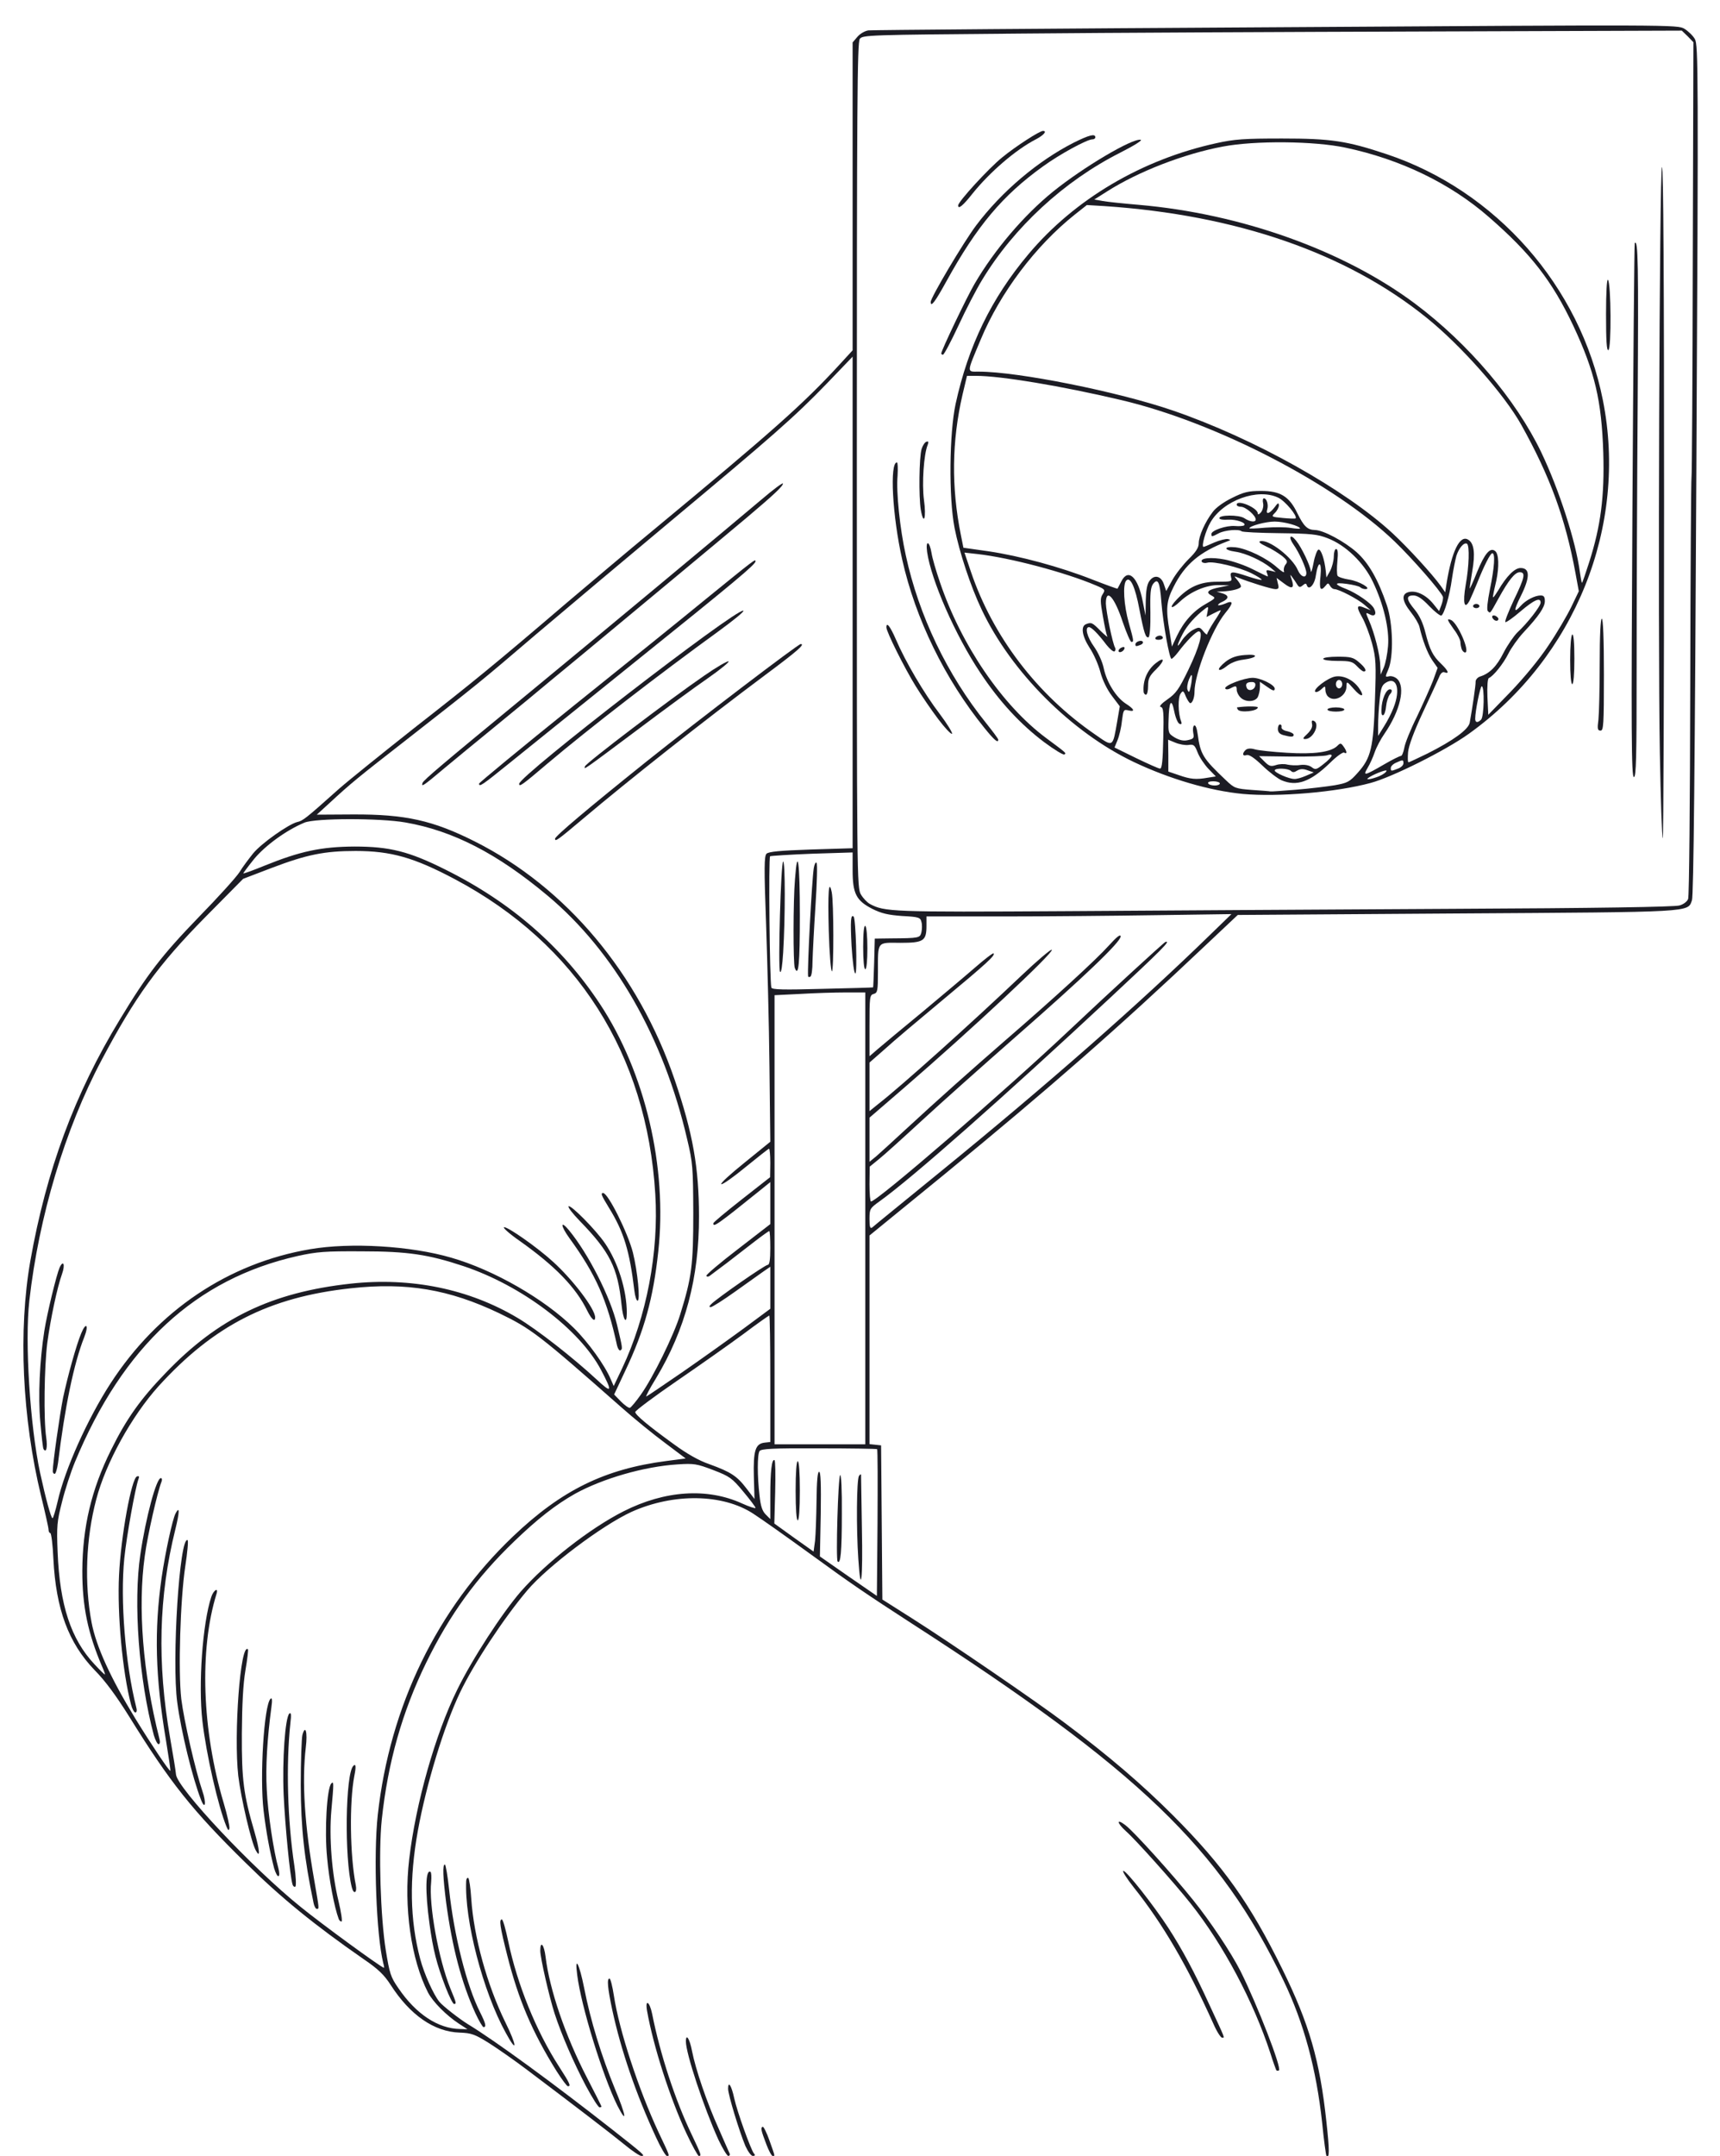 <?xml version="1.0" encoding="utf-8"?>
<!DOCTYPE svg PUBLIC "-//W3C//DTD SVG 1.0//EN" "http://www.w3.org/TR/2001/REC-SVG-20010904/DTD/svg10.dtd">
<svg version="1.0" xmlns="http://www.w3.org/2000/svg" width="815px" height="1021px" fill="none" stroke="#1c1c24" stroke-width="1,9" viewBox="0 0 815 1021" preserveAspectRatio="xMidYMid meet">
 <g fill="#1c1c24">
  <path d="M296 1015.7 c-6.1 -5 -23.2 -18.1 -46.7 -35.8 -5.7 -4.3 -13.6 -9.8 -17.7 -12.4 -6.6 -4.1 -8.2 -4.7 -13.8 -4.9 -12.1 -0.4 -23.5 -8.3 -32.7 -22.6 -3.1 -4.8 -5.9 -7.5 -12.8 -12.2 -23.2 -16.1 -39.1 -29 -55.8 -45.5 -25.3 -24.8 -35.9 -38.1 -55.3 -69.4 -6 -9.6 -11.4 -17 -16.4 -22 -12.3 -12.8 -18.3 -28.8 -19.5 -52.6 -0.3 -6.8 -1 -12.3 -1.5 -12.3 -0.4 0 -0.8 -0.7 -0.8 -1.6 0 -0.9 -1.6 -8 -3.5 -15.8 -9 -37 -10.9 -78.7 -5.1 -111.6 7.6 -42.8 20.9 -78.9 42.4 -114.2 13 -21.5 20 -30.5 37.2 -48.3 9.1 -9.3 17.9 -19 19.5 -21.5 1.5 -2.5 4.5 -6.4 6.4 -8.8 3.9 -4.8 16.7 -13.8 20.9 -14.9 2.7 -0.6 3.8 -1.4 19.8 -15.7 4.9 -4.3 21.1 -17.3 35.9 -29 27.9 -21.8 38.1 -30.1 72 -59.1 11 -9.3 29.2 -24.7 40.5 -34 56.9 -47.1 71.4 -60 88.3 -78.3 l6.7 -7.3 0 -72.9 0 -72.9 2.3 -2.7 c1.3 -1.5 3.6 -2.8 5.2 -3 1.7 -0.2 88.6 -0.9 193.1 -1.5 187.9 -1.2 190.2 -1.2 193.5 0.7 1.8 1.1 4.1 3.3 5 4.9 1.6 2.8 1.7 15.2 0.7 204 -0.7 139.3 -1.3 201.9 -2.1 203.9 -2.1 5.7 1.5 5.5 -111.4 6.2 l-103.8 0.7 -15.5 14.6 c-41.1 38.9 -73.7 67.4 -123.2 108 l-35.8 29.2 0 49.4 0 49.4 2.8 0.3 2.7 0.3 0.3 36.5 0.3 36.5 14.2 9 c18 11.4 59.1 39.5 72.2 49.4 21.1 15.8 36.6 29.1 51.5 44 23.7 23.8 36.3 41.5 51.6 72.6 12.8 26 17.8 43.4 20.9 72.3 1.5 13.7 1.5 17.6 0 16.1 -0.2 -0.3 -1.2 -7.2 -2 -15.5 -2.8 -25.7 -8.6 -47.2 -18.3 -67.4 -30.1 -62.9 -68.7 -99.9 -176.7 -169.5 -20.7 -13.4 -28.8 -18.9 -46.2 -31.6 -15.2 -11 -23.3 -16.7 -28.3 -20 -14.4 -9.5 -37.8 -9.9 -57.8 -0.9 -13.9 6.4 -39.6 25.7 -49.3 37.1 -11.1 13.1 -25.3 34.6 -31.9 48.4 -7.6 15.9 -16 43.4 -20 65.5 -4.1 22.7 -3.8 42.1 1.1 60.7 1.9 7.1 6.3 16.9 9.1 20.3 1.7 2.1 9.6 8.2 13.5 10.6 12.7 7.7 40.4 27.9 68.8 50.2 15 11.8 15.4 12.2 13.4 12.2 -0.8 0 -4.4 -2.4 -7.9 -5.3z m-78.5 -57.3 c-6.1 -4 -12.4 -10.4 -14.7 -14.8 -8 -15.6 -11.6 -40.5 -8.9 -63.2 3.1 -26.5 12.4 -59.2 22.7 -80.1 7.2 -14.7 21.2 -36.2 30.1 -46.5 12.2 -13.9 32.8 -30 48.8 -38.1 19.6 -9.9 39.6 -11.2 56.1 -3.7 3.5 1.6 6.4 2.5 6.4 2.1 0 -0.4 -2.6 -3.9 -5.8 -7.7 -5.3 -6.4 -6.4 -7.2 -14.2 -10.2 -7.9 -3 -9.1 -3.2 -16.9 -2.7 -15.9 1 -35.5 6.7 -48.6 13.9 -9.2 5.2 -17.8 11.9 -28.9 22.6 -17.8 17.1 -30.5 34.6 -41.7 57.5 -11.3 23.2 -18.1 47 -21 74.2 -1.6 15.2 -0.6 46.2 1.9 61.9 1.8 11 2.3 12.7 6 18 8.3 12.2 18.7 19.1 29.2 19.3 l3.5 0.1 -4 -2.6z m-35.9 -28.7 c-3.3 -13.3 -4.7 -50.8 -2.6 -70.2 5.7 -51.5 28.1 -97.6 64.1 -131.9 23 -21.9 43.4 -31.9 72.6 -35.7 l9.2 -1.2 -9.7 -7.3 c-5.3 -3.9 -14.9 -11.7 -21.2 -17.3 -38.9 -34.3 -42.4 -36.9 -57.5 -44.2 -23.7 -11.3 -43.8 -14.7 -70.3 -11.8 -38.7 4.2 -64.9 17.6 -91.1 46.4 -12.7 14.1 -25 36.3 -29.5 53.6 -4.9 18.4 -5.7 39.9 -2.2 58.3 2.2 11.4 8.9 26.1 20.8 45.6 7.7 12.5 16.1 25 16.5 24.6 0.2 -0.1 -0.8 -6.8 -2.1 -14.7 -5 -29.7 -5.6 -51.8 -2 -76.9 1.7 -11.6 5.1 -27.5 6.6 -30.3 2 -3.8 1.9 -0.6 -0.1 7.5 -7.9 31.8 -8.7 63.2 -2.5 98.8 1.4 8 2.7 15.8 2.8 17.4 0.7 6.5 36.2 44.3 59.1 62.7 9.7 7.9 37.9 28.5 39.4 28.8 0.2 0.1 0.1 -0.9 -0.3 -2.2z m-133.2 -140.4 c-6.8 -15.9 -9.4 -28.5 -9.4 -45.3 0.1 -20.8 4.3 -38.6 13.6 -57.3 7.3 -14.8 14 -24.2 25.9 -36.5 24.9 -26 50.3 -38.2 87.7 -42.3 28.6 -3.1 56 2.5 79 16.2 9.3 5.5 26.5 19 37.4 29.1 7.4 6.9 7.8 6.2 2.2 -4.4 -10.1 -19.2 -37.6 -40 -65.2 -49.2 -16.6 -5.5 -26.4 -7 -48.1 -7 -17.5 -0.1 -21.3 0.2 -30.4 2.2 -48.3 10.8 -82.9 42.8 -105.6 97.6 -1.9 4.6 -4.7 13.1 -6.1 18.8 -2.4 9.4 -2.6 11.5 -2.1 23.8 1 25.1 6.3 41.3 17.5 53.2 2.5 2.7 4.6 4.8 4.9 4.8 0.2 0 -0.4 -1.7 -1.3 -3.7z m367.2 -103 c-0.2 -0.2 -12.6 -0.4 -27.6 -0.4 -21.7 -0.1 -27.4 0.2 -28.1 1.3 -1.1 1.6 -1.1 11.9 0 21.1 0.5 4.9 1.3 7.3 2.9 8.9 l2.2 2.2 0 -11.1 c0 -11.5 0.7 -17.6 2 -16.8 0.4 0.2 0.5 7.1 0.3 15.2 l-0.4 14.8 9.3 6.7 9.3 6.6 0.7 -5.1 c0.3 -2.9 0.6 -11.4 0.7 -18.9 0.1 -9.4 0.5 -13.8 1.2 -13.8 0.8 0 1 5.7 0.8 20 l-0.4 20.1 13.5 9.4 13.5 9.3 0.3 -34.5 c0.1 -19 0.1 -34.8 -0.2 -35z m-388.3 24.8 c3.4 -15.2 14.2 -39.2 25.1 -56 22.4 -34.5 55.8 -56.9 94.5 -63.5 19.2 -3.3 47.7 -1.6 66.9 4 20.2 5.8 44.2 19.6 58.1 33.3 6.8 6.7 14.8 17.8 17.5 24.3 l1.4 3.2 4 -8.4 c11.6 -24.6 17.4 -55 15.7 -82.5 -4 -66.3 -37.1 -118.4 -94.9 -149.1 -19.4 -10.3 -30.3 -13.4 -47.1 -13.4 -14.7 0 -23.1 1.7 -39.7 8 l-13.6 5.2 -17.9 18.1 c-22.4 22.7 -33.3 37.8 -49.2 67.8 -17.3 32.6 -29.7 74.1 -34.2 113.9 -2.2 19.3 0.3 59 5.1 81.5 2.7 12.4 5.2 21.5 5.9 21.5 0.3 0 1.4 -3.6 2.4 -7.9z m329.9 -11.8 c-0.3 -12.3 0.7 -15.6 5.1 -16.1 l2.7 -0.3 0 -30 c0 -16.4 -0.2 -29.9 -0.5 -29.9 -0.2 0 -5.8 3.9 -12.3 8.8 -6.5 4.8 -20.7 14.8 -31.5 22.2 -10.8 7.4 -19.6 14 -19.7 14.7 0 1.3 5.9 6.3 18.5 15.4 5.9 4.3 11.6 7.6 16.6 9.3 10.2 3.7 13.1 5.6 17.6 11.5 2.1 2.7 3.8 5 3.8 5 0 0.1 -0.1 -4.7 -0.3 -10.6z m52.8 -122.3 l0 -107 -9.3 0 c-5.2 0 -14.9 0.3 -21.5 0.7 l-12.2 0.6 0 106.4 0 106.3 21.5 0 21.5 0 0 -107z m-106.3 83.4 c5.7 -8 15.6 -28.1 18.6 -37.9 5.5 -17.7 6.2 -23.4 6.2 -48 -0.1 -21.6 -0.2 -23.7 -2.9 -35 -11.2 -48.3 -34.6 -89 -66.2 -115.4 -23.8 -19.9 -44.8 -30.7 -67.3 -34.6 -11.9 -2.1 -42.8 -2.1 -47.9 0.1 -8.4 3.5 -18.4 10.7 -23.8 17.2 -2.9 3.6 -5.2 6.7 -5.1 6.8 0.2 0.2 4.8 -1.5 10.2 -3.7 16.8 -6.8 26.8 -8.9 42.4 -9 16.8 0 25.9 2.3 43.1 10.9 31.2 15.5 55.4 36.6 73.3 63.7 21.4 32.4 32 77.3 27.6 117.3 -2.4 22.2 -6.6 37.3 -15.5 56.1 l-5.4 11.5 3.2 3.3 c1.8 1.8 3.7 3.2 4.3 3 0.5 -0.2 2.9 -3 5.2 -6.3z m19.8 -10.7 c8.8 -6.1 21.7 -15.3 28.8 -20.5 l12.7 -9.4 0 -10 0 -9.9 -3.2 2.2 c-1.8 1.3 -7.9 5.6 -13.5 9.6 -5.6 4 -10.8 7.3 -11.5 7.3 -0.9 0 -0.8 -0.4 0.2 -1.4 2.9 -2.9 25.5 -18.6 26.8 -18.6 0.8 0 1.2 -2.3 1.2 -8 0 -4.4 -0.2 -8 -0.5 -8 -0.3 0 -3.5 2.3 -7 5 -3.6 2.8 -9.5 7.3 -13.2 10.2 -3.8 2.8 -7.3 5.5 -8 6 -0.6 0.5 -1.4 0.5 -1.6 0 -0.3 -0.4 6.4 -6.1 14.9 -12.6 l15.4 -11.9 0 -10 0 -9.9 -4.2 3.4 c-21.1 17 -22.9 18.2 -22.8 16.1 0.1 -0.5 6.1 -5.5 13.5 -11.3 l13.4 -10.5 0.1 -6.7 c0 -3.8 -0.3 -6.8 -0.6 -6.8 -0.3 0 -5.2 3.9 -11 8.6 -5.7 4.7 -10.9 8.4 -11.6 8.2 -0.7 -0.3 4.3 -4.8 11 -10.2 l12.2 -9.9 -0.4 -35.6 c-0.2 -19.6 -1 -50 -1.6 -67.5 -1 -26.9 -0.9 -32.1 0.2 -33.3 1.1 -1 6.4 -1.5 21.1 -2 l19.7 -0.6 0 -116.4 0 -116.4 -12.2 12.7 c-15.3 15.8 -25.3 24.6 -74.7 65.8 -21.7 18.1 -50.1 42 -63.1 53 -26.2 22.4 -27.6 23.5 -61 49.6 -23.5 18.3 -26.5 20.7 -37.2 30.6 l-5.7 5.2 17.2 -0.1 c24.8 -0.1 37.8 2.8 57.7 12.8 43.3 21.8 77.5 62.5 94.7 112.9 8.6 25.2 11.5 41.6 11.5 64.6 0.1 29.1 -6.5 53.7 -20.4 76.8 -3.1 5 -5.1 8.9 -4.5 8.5 0.7 -0.3 8.4 -5.6 17.2 -11.6z m121.5 -94.3 c51.6 -42 94.9 -80.1 128.4 -112.7 l10.1 -9.8 -35.5 0.5 c-19.5 0.3 -52 0.6 -72.2 0.6 l-36.8 0 0 4.3 c0 7.3 -1.3 8.2 -12.4 8.2 -11.2 -0.1 -10.6 -0.9 -10.6 13.8 0 9 -0.2 9.9 -2 10.4 -1.9 0.5 -2 1.4 -2 15 l0 14.5 4.3 -3.7 c2.3 -2 11.6 -9.7 20.7 -17.2 9.1 -7.6 20.3 -17 24.9 -21 4.6 -4 8.6 -7.1 8.9 -6.8 0.9 0.9 -3.1 4.6 -23.8 21.8 -11.3 9.4 -23.8 19.9 -27.7 23.5 l-7.3 6.4 0 11.5 0 11.5 4.2 -3.4 c10.7 -8.3 44.7 -38.8 67.6 -60.6 7.7 -7.3 14.3 -12.9 14.6 -12.4 0.9 1.4 -38.4 38.1 -69.7 65.1 l-16.7 14.4 0 10.4 0 10.5 3.3 -2.7 c1.7 -1.5 7.9 -7.1 13.7 -12.5 15.7 -14.5 30.9 -28 47 -42 23.4 -20.2 43.5 -38.6 49.4 -45.2 3.8 -4.2 5.6 -5.6 5.6 -4.3 0 2.6 -17.5 19.3 -49.5 47.3 -15.4 13.5 -35.4 31.3 -44.4 39.6 -9 8.3 -18.3 16.7 -20.7 18.6 l-4.3 3.5 -0.1 8.3 c0 4.5 0.3 8.2 0.7 8.2 2.9 0 63.5 -52.3 94.3 -81.4 17.7 -16.7 44.3 -41.1 45.2 -41.5 3 -1 -2 3.9 -25.8 26.1 -51.2 47.7 -94.1 85.6 -109.6 96.7 -4.6 3.3 -4.8 3.6 -4.8 8.4 0 3.8 0.3 4.7 1.3 4 0.6 -0.6 14.9 -12.2 31.7 -25.9z m-31.3 -87.8 c0.1 0 0.3 -5.3 0.5 -11.6 l0.3 -11.5 7.5 -0.1 c13.7 -0.1 13.9 -0.2 14.6 -2.9 0.3 -1.4 0.4 -3.6 0 -4.9 -0.5 -2.1 -1.2 -2.4 -9.1 -2.8 -6.7 -0.5 -9.8 -1.2 -14.2 -3.4 -7.6 -3.9 -9.3 -7.2 -9.3 -18.3 l0 -8.4 -19.1 0.6 c-10.5 0.4 -19.5 1 -20 1.2 -0.8 0.5 -0.2 59.5 0.6 62.2 0.3 1 5.8 1.1 24.2 0.6 13.1 -0.3 23.9 -0.6 24 -0.7z m275.3 -37.2 c66.7 -0.3 104.7 -0.9 106.8 -1.6 1.9 -0.5 3.7 -1.9 4.1 -3.1 0.5 -1.2 0.9 -46.5 1 -100.6 0.1 -54.2 0.4 -98.7 0.6 -99 0.2 -0.3 0.5 -46.8 0.6 -103.4 l0.3 -102.7 -2.7 -2.8 -2.8 -2.7 -119.7 0.4 c-65.8 0.2 -153.1 0.6 -194 1 -72.1 0.6 -74.4 0.7 -75.8 2.5 -1.2 1.7 -1.4 30.9 -1.4 202 0 196.4 0 200.2 2 203.3 1 1.7 2.9 3.7 4.2 4.4 6.9 3.7 10 3.9 92.8 3.4 44.3 -0.3 127.1 -0.8 184 -1.1z"/>
  <path d="M160.5 908.8 c-2.1 -5.6 -4.6 -18.8 -5.5 -29 -1.3 -12.9 -0.1 -33.1 2 -35.2 1.2 -1.2 1.2 -0.3 0 12.9 -1.1 12.5 0.2 29.8 3.4 42.8 1.3 5.4 1.9 9.7 1.4 9.7 -0.5 0 -1.1 -0.6 -1.3 -1.2z"/>
  <path d="M148.6 901.3 c-4.5 -21.4 -6 -35.7 -6.1 -55.8 0 -11.5 0.4 -22.3 0.8 -23.9 1.4 -5.1 2.5 -1.3 1.6 5.9 -1.9 16.3 -0.6 36.9 4.1 63.5 2.3 13.3 2.3 13 1.1 13 -0.5 0 -1.2 -1.2 -1.5 -2.7z"/>
  <path d="M166.7 893.8 c-3.6 -14.1 -3 -53.8 0.7 -57.5 1.2 -1.3 1.4 0.3 0.5 4.7 -2.4 12.4 -2.1 37.9 0.7 51.8 0.7 3.6 -1 4.6 -1.9 1z"/>
  <path d="M138.6 892.4 c-1.2 -3.9 -3.5 -27.6 -4.2 -42.5 -0.7 -16.3 0.7 -36.5 2.7 -38.4 0.8 -0.7 1 0.5 0.5 4.5 -2.1 19.7 -1.4 46.1 1.9 67.7 0.7 4.8 0.9 9.2 0.5 9.7 -0.4 0.4 -1.1 0 -1.4 -1z"/>
  <path d="M129.9 884.8 c-2.1 -8.1 -3.8 -17.3 -5 -27.3 -1.9 -16 0.2 -50.2 3.3 -53 0.7 -0.7 0.9 0.5 0.4 4 -2 15 -2.8 28.3 -2.2 39 0.5 11.1 3.3 29.5 5.5 37.2 0.5 1.9 0.6 3.5 0.1 3.8 -0.5 0.3 -1.4 -1.4 -2.1 -3.7z"/>
  <path d="M121.2 876.3 c-2.2 -4 -7 -24.7 -8.3 -35.3 -2.2 -19.6 1 -63.4 4.6 -59.9 0.2 0.3 -0.3 4.7 -1.2 9.9 -1.1 6.5 -1.6 16.1 -1.7 30 -0.1 21.9 0.8 28.9 6 46.6 2.5 8.7 2.8 12.8 0.6 8.7z"/>
  <path d="M107.3 865 c-3.9 -9.4 -9.6 -34.3 -11.4 -50 -2 -17.4 0.1 -46.3 4.2 -58.7 1.1 -3.3 3.5 -4.8 2.5 -1.5 -8.2 26.4 -6.9 64.6 3.4 99.1 1.7 5.7 2.9 11.1 2.7 12 -0.3 1.2 -0.6 1 -1.4 -0.9z"/>
  <path d="M95.2 852.2 c-4 -10.2 -9.4 -32.3 -11.2 -45.9 -2.7 -19.7 1.1 -79.2 4.9 -76.9 0.4 0.3 -0.1 5.8 -1.1 12.3 -2.4 15.9 -3.4 50 -1.9 62.9 1.3 10.4 6.7 33.9 10 43.6 2 5.7 1.3 9.3 -0.7 4z"/>
  <path d="M72.9 821.8 c-7.1 -26.5 -9.8 -62.9 -6.4 -85.6 2.6 -17.7 7.6 -36.2 9.7 -36.2 0.6 0 0.7 0.8 0.3 1.8 -1.9 4.8 -6.6 25.3 -7.9 35.1 -3.4 24.3 -0.9 55.5 6.9 86.4 0.5 1.7 0.3 2.7 -0.4 2.7 -0.5 0 -1.5 -1.9 -2.2 -4.2z"/>
  <path d="M62.1 807.3 c-4.1 -15.5 -6.6 -43.1 -5.7 -61.3 0.9 -18.6 5.9 -45.9 8.5 -46.8 1 -0.3 1.2 0 0.7 1.3 -1.5 4.1 -5.6 26.8 -6.7 37.5 -2 19.8 0.5 50 5.6 70.3 0.5 1.7 0.3 2.7 -0.4 2.7 -0.5 0 -1.5 -1.7 -2 -3.7z"/>
  <path d="M406.7 738.3 c-1 -14.6 -0.8 -37.6 0.3 -39.3 0.5 -0.8 1 -1 1 -0.5 0 0.6 0.2 11.9 0.4 25.3 0.5 24.3 -0.5 32.6 -1.7 14.5z"/>
  <path d="M396.9 739.5 c-0.9 -0.9 0.2 -39.9 1.2 -40.9 0.5 -0.6 0.9 7.1 0.8 18.5 0 17.9 -0.6 23.9 -2 22.4z"/>
  <path d="M377 706 c0 -8.7 0.4 -14 1 -14 0.6 0 1 5.3 1 14 0 8.7 -0.4 14 -1 14 -0.6 0 -1 -5.3 -1 -14z"/>
  <path d="M25 696.7 c0 -3.7 3.3 -26.7 4.9 -34.8 2.2 -10.3 6.3 -25.1 8.6 -30.5 2.3 -5.6 3.7 -3.9 1.4 1.9 -4.9 12.3 -9.2 33.2 -12.4 59.5 -0.4 2.8 -1.1 5.2 -1.6 5.2 -0.5 0 -0.9 -0.6 -0.9 -1.3z"/>
  <path d="M20.6 686.2 c-0.3 -0.5 -0.9 -6.2 -1.5 -12.8 -1.1 -12.1 -0.3 -29.1 1.9 -43.1 1.3 -8.3 5.8 -26.7 7.2 -29.9 1.8 -4 2.8 -1.6 1.2 2.9 -2.3 6.4 -5.4 21 -7 32.7 -1.4 11.2 -1.8 36 -0.5 44.8 0.7 4.8 0 7.5 -1.3 5.4z"/>
  <path d="M292.4 637.3 c-4.7 -21.7 -10.1 -33.8 -22.7 -51.1 -4.1 -5.7 -4.3 -8.6 -0.2 -3.7 9.3 11.2 19.8 31.9 22.9 45 2.6 11 2.7 11.3 1.6 12 -0.5 0.3 -1.2 -0.7 -1.6 -2.2z"/>
  <path d="M278.3 620.8 c-5.4 -11.1 -15.3 -21.3 -32.3 -33.3 -4.6 -3.2 -7.8 -6.1 -7.2 -6.3 1.5 -0.5 15.9 9.6 23.2 16.3 9.5 8.6 20 22.4 20 26.4 0 2.4 -1.7 0.9 -3.7 -3.1z"/>
  <path d="M294.5 617.8 c-1.8 -17.5 -5.5 -24.9 -19.7 -39.5 -3.4 -3.5 -5.8 -6.6 -5.4 -7 0.9 -1 12.8 11 17.2 17.4 6.2 9 10.4 22.2 10.4 33.1 0 6.1 -1.8 3.2 -2.5 -4z"/>
  <path d="M300.6 611.3 c-2.3 -19.1 -5 -27.9 -12.1 -39.4 -3.6 -5.9 -4 -6.9 -2.7 -6.9 2.3 0 11.7 18.8 14.1 28.2 2.2 8.9 3.6 22.8 2.2 22.8 -0.5 0 -1.2 -2.1 -1.5 -4.7z"/>
  <path d="M263 397.2 c0 -1.2 15.9 -14.6 43.5 -36.7 24.8 -19.8 71.7 -55.5 72.9 -55.5 2.2 0 -1.4 3.2 -16.6 14.5 -29.5 22 -64.7 49.8 -86.5 68.2 -12 10.1 -13.3 11.1 -13.3 9.5z"/>
  <path d="M200.2 370.8 c0.5 -1.4 9.5 -9 49.4 -41.8 30.4 -25 97.4 -80.7 111.3 -92.5 5.5 -4.7 10.1 -8.1 10.1 -7.5 0 1.3 -4.7 5.6 -17 16 -12.7 10.7 -59.6 49.6 -78 64.9 -9.6 7.9 -21.1 17.4 -25.5 21.1 -4.4 3.6 -12.9 10.6 -19 15.6 -6 4.9 -15.4 12.6 -20.8 17.1 -10 8.4 -11.2 9.3 -10.5 7.1z"/>
  <path d="M227 371.1 c0 -0.4 20.1 -17 44.6 -36.7 24.6 -19.7 53 -42.6 63.1 -50.9 22.9 -18.6 23.3 -18.9 23.3 -17.7 0 1.5 -9.2 9.2 -58.5 48.8 -25.3 20.4 -51.7 41.6 -58.6 47.2 -12.4 10 -13.9 11.1 -13.9 9.3z"/>
  <path d="M246 371.2 c0 -3.8 102.8 -83.1 106.2 -82 0.7 0.3 -4.7 4.6 -11.8 9.8 -28 20.3 -61.1 45.8 -81.1 62.7 -12 10.2 -13.3 11.1 -13.3 9.5z"/>
  <path d="M277.2 362.9 c0.4 -1.5 40.4 -31.9 56.6 -43 5.6 -3.9 10.8 -6.9 11.4 -6.7 0.6 0.2 -3.8 3.8 -9.8 8 -6 4.1 -21.1 15.2 -33.6 24.6 -26.1 19.5 -25.2 18.9 -24.6 17.1z"/>
  <path d="M382.9 462.3 c-0.4 -3.7 1.8 -45.6 2.7 -51.2 0.3 -1.8 0.9 -3 1.3 -2.5 0.5 0.5 0.2 9.7 -0.5 20.4 -0.7 10.7 -1.3 22.5 -1.4 26.2 0 3.7 -0.4 7 -1 7.3 -0.5 0.3 -1 0.3 -1.1 -0.2z"/>
  <path d="M369.6 460.2 c-1 -1.7 0.4 -52.2 1.5 -52.2 1 0 1 26.8 0 43 -0.4 6.3 -0.9 10 -1.5 9.2z"/>
  <path d="M403.5 447.9 c-0.6 -11.8 -0.4 -15.1 1 -13.8 1 1 1.8 26.9 0.8 26.9 -0.6 0 -1.3 -5.3 -1.8 -13.1z"/>
  <path d="M376.6 458.4 c-0.8 -2.1 -0.8 -31.7 0.1 -42.1 1.2 -16.1 2.3 -8 2.3 17.1 0 23 -0.6 29.6 -2.4 25z"/>
  <path d="M392.7 440.8 c-0.5 -18.3 0 -24.9 1.4 -18.3 1 4.5 1 37.5 0.1 37.5 -0.5 0 -1.2 -8.6 -1.5 -19.2z"/>
  <path d="M409 448.4 c0 -6.7 0.4 -10.3 1 -9.9 0.6 0.3 1 5 1 10.6 0 5.9 -0.4 9.9 -1 9.9 -0.6 0 -1 -4.2 -1 -10.6z"/>
  <path d="M786.5 356.7 c-1 -56 -0.2 -276.4 1 -277.6 0.7 -0.7 1 55.3 1 158.5 0 87.6 -0.3 159.4 -0.6 159.4 -0.4 0 -1 -18.2 -1.4 -40.3z"/>
  <path d="M589 376 c-15.8 -1.5 -34.8 -7.1 -51.7 -15.1 -29.6 -14.1 -58.1 -42.6 -72.1 -72.1 -5.3 -11.1 -10.6 -27.2 -12.9 -38.8 -2.8 -14.4 -2.5 -44.8 0.5 -58.7 6 -27.5 16.9 -50 34.5 -70.9 21.9 -26.1 53.8 -44.9 89.1 -52.6 8.6 -1.9 13.1 -2.2 31.1 -2.2 23.2 0 30.6 1.1 49.5 7.4 51.9 17.3 91.8 62.6 102.5 116.5 11.9 59.6 -13.1 121.9 -63.5 158 -11 7.9 -36.4 20.6 -46.6 23.3 -16.2 4.4 -43.6 6.7 -60.4 5.2z m25 -2 c6.3 -0.5 14.6 -1.5 18.3 -2.1 6.2 -1.1 7.2 -1.6 11.1 -6 6.2 -6.9 7.4 -11.8 8.1 -34.4 0.6 -17.2 0.5 -19.7 -1.4 -26.9 -1.2 -4.4 -3.3 -9.9 -4.7 -12.3 -2.9 -5.1 -2.6 -6.1 1.3 -4.4 l2.8 1.1 -3 -2.6 c-3.1 -2.7 -12.1 -7.4 -14.2 -7.4 -0.7 0 -1.6 -0.7 -2.1 -1.6 -0.8 -1.4 -1 -1.4 -2.1 0 -2.4 2.9 -3.1 1.7 -2.4 -4.6 0.7 -7.2 -1.1 -7.5 -2.2 -0.3 -0.6 4.5 -3.4 7.4 -4.3 4.6 -0.3 -0.9 -0.7 -0.9 -1.9 0.1 -1.3 1.1 -1.8 1 -2.7 -0.5 -0.6 -1 -1.7 -2.6 -2.4 -3.5 -1 -1.4 -1 -1.2 -0.2 1.1 1.5 4.3 0.3 5 -3.6 2 l-3.5 -2.6 0.6 2.6 c0.6 2.2 0.4 2.7 -1.2 2.7 -1.7 0 -12.4 -3.3 -17.8 -5.5 -1.9 -0.8 -1.9 -0.8 -0.2 1.2 0.9 1.1 1.7 2.4 1.7 3 0 1.1 -4.2 2.2 -8.9 2.4 l-2.6 0.1 2.4 0.7 c3.4 0.9 3.6 2.5 0.5 4 -1.5 0.6 -2.4 1.4 -2.2 1.7 0.3 0.2 1.7 -0.1 3.2 -0.7 4.1 -1.9 4.2 -0.4 0.2 4.4 -6.3 7.7 -14.6 28.9 -14.6 37.3 0 2.8 -1 5.4 -2 5.4 -0.4 0 -1.3 -1.4 -2.1 -3.1 -1.1 -2.9 -1.4 -3 -2.5 -1.4 -1.3 1.8 -1.2 9.4 0.2 12.9 0.5 1.4 0.3 1.7 -0.7 1.4 -0.8 -0.3 -1.9 -2.9 -2.5 -5.9 -1.3 -6.6 -2.5 -4.9 -2.7 4.2 -0.2 6 -0.1 6.3 3 8.2 2.3 1.3 4.2 1.7 6.2 1.2 2.7 -0.6 3 -1 2.5 -3.4 -0.3 -1.6 -0.1 -3.1 0.4 -3.5 0.7 -0.4 1.3 1.2 1.7 4.1 1.3 9.6 2.5 11.5 13.4 21.8 4 3.8 4.5 4 12.4 4.6 4.5 0.3 8.4 0.6 8.7 0.7 0.3 0.1 5.7 -0.3 12 -0.8z m-36 -3 c0 -0.5 -1.4 -1 -3.1 -1 -1.7 0 -2.8 0.4 -2.4 1 0.3 0.6 1.7 1 3.1 1 1.3 0 2.4 -0.4 2.4 -1z m-5.7 -2.7 l3.8 -0.6 -3.5 -3.6 c-1.9 -2 -4.2 -5.4 -5.1 -7.7 -1.4 -3.6 -1.9 -4 -4.4 -3.6 -1.5 0.2 -4.3 -0.3 -6.2 -1.1 l-3.4 -1.4 0.1 7.5 0 7.6 5 1.7 c5.4 1.9 8.1 2.2 13.7 1.2z m81.2 -0.7 c1.9 -0.8 3.5 -2 3.5 -2.6 0 -0.8 -7.2 2.1 -8.9 3.6 -1 0.9 2.2 0.3 5.4 -1z m2.7 -5.8 c3.6 -2.1 7.1 -3.8 7.6 -3.8 0.5 0 1.2 -1.7 1.6 -3.8 0.3 -2.1 3 -8.8 6 -14.8 2.9 -6.1 6.3 -13.7 7.6 -17 l2.2 -6.1 -2.6 -3.7 c-2.3 -3.4 -4.6 -9.6 -6 -15.7 -0.3 -1.4 -2.1 -4.5 -4.1 -7 -4.2 -5.3 -4.6 -8.6 -1 -9.5 3.5 -0.9 8.1 1.3 11.5 5.4 l2.9 3.6 1.1 -2.9 c0.6 -1.6 0.9 -3.3 0.7 -3.9 -1.1 -2.8 -14.4 -18 -22.8 -26.1 -28.3 -27.3 -85 -56.6 -129.9 -67.1 -28 -6.6 -56.8 -11.4 -68.5 -11.4 l-4.3 0 -2.1 8.8 c-5.1 22.1 -5.4 43.8 -0.8 66.6 l1.2 6 12 1.7 c14.7 2.2 33.7 7.3 49.2 13.4 6.4 2.5 11.7 4.4 11.8 4.3 0.1 -0.2 1 -1.8 1.9 -3.6 3.2 -6.2 7.8 -1.9 10 9.3 l1.4 7 0.1 -7 c0.1 -4.7 0.6 -7.8 1.7 -9.3 2.3 -3.3 5.6 -2.5 6.9 1.5 l1.1 3.2 2.9 -5.2 c1.6 -2.9 5.1 -7.3 7.7 -9.9 3.5 -3.4 4.8 -5.5 4.8 -7.5 0 -3.4 3 -10.1 6.6 -14.8 1.5 -2.1 5.3 -4.8 9.2 -6.7 5.6 -2.8 7.8 -3.3 13.8 -3.3 9.1 0 13.3 2.6 17.1 10.5 3.1 6.3 4.8 7.9 8.3 8 4 0 14 5.4 19.8 10.5 5.7 5.1 10.2 12.9 14.3 25 3 8.7 3.3 24.7 0.7 30.6 -1.5 3.5 -1.5 3.6 0.3 3.2 1.1 -0.3 2.8 0.2 3.9 1.2 4.1 3.8 1.5 15.1 -6 26 -1.7 2.4 -3.8 6.4 -4.6 8.7 -0.8 2.4 -2.3 5.7 -3.4 7.5 -2.3 3.9 -1.6 3.8 8.2 -1.9z m6.2 2.2 c1.4 -0.5 2.6 -1.6 2.6 -2.5 0 -1.8 -0.2 -1.8 -3.5 -0.3 -1.4 0.6 -2.5 1.7 -2.5 2.5 0 1.6 0.1 1.6 3.4 0.3z m-111.2 -14.5 c0.3 -12.2 0.1 -14.5 -1.2 -14.7 -0.9 -0.2 0.3 -1.6 3.2 -3.6 4 -2.8 5.4 -4.7 9.9 -14 5.3 -11 7.2 -18.2 4.9 -18.2 -1.3 0 -5.9 4.7 -9.8 9.9 -1.3 1.7 -2.7 3.1 -3.1 3.1 -1 0 -4 -16.8 -4.8 -26.9 -0.7 -9.4 -1.6 -11.5 -3.9 -8.6 -1.2 1.6 -1.5 4.5 -1.3 13.5 0.1 6.8 -0.3 11.6 -0.9 11.8 -1.3 0.4 -2.1 -1.8 -4.3 -13.2 -2 -10.7 -4.3 -15.6 -6.2 -13.7 -1.8 1.8 -1.2 11.7 1.2 20.2 2.4 8.6 2.4 8.9 1.2 8.9 -0.5 0 -2.3 -4.2 -4.1 -9.4 -3.9 -11.9 -8 -16.4 -8 -8.8 0.1 3.8 3.2 19.1 4.4 21 0.3 0.6 0.2 1.3 -0.3 1.7 -0.5 0.3 -2.2 -1.1 -3.8 -3.1 -4 -5.3 -7.1 -8.4 -8.3 -8.4 -2.1 0 -0.9 4.7 2.5 9.4 1.9 2.7 3.9 7.1 4.5 10.1 1.4 6.6 5.8 13.7 10.4 16.7 4.1 2.6 4.7 4.1 1.2 3.2 -2.2 -0.5 -2.3 -0.2 -3 5.1 -0.3 3.1 -1.3 7.2 -2.1 9.1 l-1.4 3.4 10.2 5 c5.6 2.7 10.7 5 11.4 5 0.9 0 1.3 -4 1.5 -14.5z m125.1 7.4 c12.5 -6.3 19.4 -11.4 20.1 -14.6 1.3 -7.2 2.9 -18 2.8 -19.5 0 -0.9 0.9 -2 2.1 -2.4 4.5 -1.4 7.9 -4.8 11.1 -11.2 1.9 -3.7 4.9 -8 6.6 -9.7 4.7 -4.3 11 -12.4 11 -14.1 0 -2.7 -3 -1.4 -9.6 4.2 -3.6 3.1 -6.8 5.3 -7.1 5 -0.4 -0.3 1.5 -5 4 -10.4 5.2 -10.7 5.7 -13.2 2.8 -13.2 -2.3 0 -5.3 3.8 -10.1 12.5 -4.1 7.4 -3.8 7.1 -5 5.9 -0.6 -0.6 -0.2 -4.4 1 -10.4 2.1 -10.2 2.6 -17 1.1 -17 -0.9 0 -3.9 5.9 -7.2 14.2 -1.1 2.7 -2.7 6.4 -3.5 8.1 -2.5 4.8 -3.4 1.4 -1.9 -7.3 1.6 -8.8 1.9 -18.6 0.6 -19.5 -1.4 -0.8 -3.8 2 -5 5.7 -0.5 1.8 -1.5 6.7 -2.1 10.8 -1.1 8.1 -3.6 16.6 -5 17.5 -0.5 0.3 -3.1 -1.7 -5.8 -4.5 -3.4 -3.6 -5.6 -5 -7.5 -5 -3.6 0 -3.4 1.9 0.7 6.8 2.2 2.7 3.9 6.3 5 10.8 2.1 8.2 3.5 11 7.5 14.8 3.3 3.2 4 4.9 1.6 4 -0.9 -0.4 -1.9 0.4 -2.6 2.3 -0.7 1.5 -4.1 9.1 -7.7 16.7 -4.2 9 -6.7 15.7 -7 18.8 -0.2 2.6 -0.2 4.8 0.2 4.8 0.4 0 4.3 -1.9 8.9 -4.1z m-146.9 -15.4 l1.2 -7 -3.7 -4.9 c-2.3 -3 -4.5 -7.5 -5.5 -11.3 -0.9 -3.5 -3.2 -8.7 -5.1 -11.5 -3.6 -5.6 -4.3 -10.2 -1.7 -11.2 2.5 -1 3 -0.8 6.9 3.2 2.1 2 3.5 3.2 3.2 2.6 -0.4 -0.6 -1.3 -4.9 -2.1 -9.5 -1.3 -7.2 -1.3 -8.7 -0.1 -10.5 1.3 -2.1 1.2 -2.3 -3.3 -4.2 -14.6 -6.2 -40.8 -13.1 -55.9 -14.8 l-6.3 -0.7 3 8.9 c10.4 30.8 31.4 58.4 59 77.3 8.6 6 8.2 6.2 10.4 -6.4z m130.9 -6.3 c3.5 -8.8 1.5 -15.2 -3.8 -11.8 -1.8 1.2 -2.3 2.8 -2.8 8.3 -0.4 3.7 -0.7 9.1 -0.7 11.8 l0 5 2.8 -4.5 c1.6 -2.5 3.6 -6.4 4.5 -8.8z m41.5 5.6 c1.4 -1.4 1.7 -15.8 0.3 -15.8 -0.7 0 -3.1 11.7 -3.1 15.4 0 1.9 1.2 2 2.8 0.4z m31.9 -35.1 c4 -5.9 8.8 -14.1 10.8 -18.2 l3.6 -7.5 -1.6 -8.7 c-4.8 -25.9 -12 -45.6 -25.6 -70 -8 -14.4 -28.6 -37.7 -44.9 -50.8 -38 -30.7 -90.1 -48.7 -152.7 -52.9 l-8.3 -0.5 -5.7 4.5 c-18.7 14.9 -35.4 37.1 -44.6 59.2 -6.8 16.2 -6.7 15.2 -0.9 15.2 18.6 0 66 9.5 91.9 18.4 38.5 13.2 81.7 37.4 104.2 58.2 7.3 6.8 18.6 19.1 22.8 24.9 l2.1 3 0.6 -4 c2.5 -15.6 6.4 -23.4 10.3 -20.9 2.8 1.7 3.4 6.5 1.9 15 -0.7 4.4 -1.3 8 -1.2 8.1 0.1 0.2 1.7 -3.3 3.4 -7.6 3.7 -9 6.3 -12.1 8.7 -10.1 1.7 1.4 1.9 7.3 0.5 14 -0.6 2.5 -1.3 5.6 -1.5 7 -0.4 1.7 0.4 0.8 2.4 -2.4 4 -6.8 7.8 -10.6 10.6 -10.6 4.5 0 4.6 4.3 0.1 13.3 -3.4 6.8 -3.4 8.4 0 4.6 2.4 -2.7 6.7 -4.9 9.4 -4.9 1.5 0 2 0.6 2 2.7 0 2.8 -2.8 7 -10.1 14.8 -2.6 2.8 -5.8 7.3 -7.2 10.1 -2.4 4.8 -7.1 10.6 -9.2 11.5 -0.6 0.2 -0.9 3.8 -0.7 8.9 l0.4 8.5 10.7 -11 c6.3 -6.6 13.6 -15.4 17.8 -21.8z m-168.9 14.8 c0 -1.4 -0.4 -1 -1.4 1.2 -0.7 1.8 -1.1 4 -0.7 5 0.6 1.5 0.9 1.2 1.4 -1.2 0.4 -1.6 0.7 -3.9 0.7 -5z m92.9 -14.5 c0.7 -8.1 -2.1 -19.9 -7.2 -30.5 -4.3 -9.1 -13 -17.4 -21.4 -20.6 -4.8 -1.9 -8 -2.2 -22.9 -2.4 -9.5 -0.1 -17.5 -0.5 -17.9 -0.9 -1.2 -1.1 -7.8 -0.6 -10.7 0.9 -3.4 1.8 -3.6 1.8 -3.6 0.4 0 -1.7 7 -4.1 11.1 -3.8 2.1 0.2 4.1 0 4.4 -0.3 1.3 -1.2 -3.7 -2.9 -7.6 -2.7 -2.1 0.2 -4 -0.1 -4.1 -0.6 -0.5 -1.7 9.2 -1.8 11.8 -0.1 2.7 1.8 5.4 2.1 5.4 0.6 0 -1.9 -4.8 -6 -7 -6 -1.1 0 -2 -0.4 -2 -1 0 -2.7 10 1.5 10 4.2 0 0.7 0.7 0.4 1.6 -0.7 0.8 -1.1 1.2 -3 0.9 -4.2 -0.3 -1.3 -0.1 -2.3 0.4 -2.3 1.3 0 2.2 3 1.6 5.1 -0.9 2.8 1 2.3 3.4 -0.8 1.6 -2.2 2 -2.4 2.1 -1 0 0.9 -0.8 2.5 -1.9 3.6 -1.8 1.8 -1.7 1.9 3.7 2.4 3.1 0.3 5.8 0.4 6.1 0.2 1 -1.1 -5 -8.3 -8.2 -9.8 -9.7 -4.7 -26.1 1.3 -32.1 11.6 -2.3 3.9 -4.5 11.7 -3.3 11.7 0.2 0 2.5 -0.9 5.1 -2.1 2.6 -1.1 5.5 -1.8 6.4 -1.6 1.5 0.3 1.4 0.5 -0.3 1.1 -13 4.9 -20.1 10.9 -25.4 21.5 -3.4 6.7 -3.8 10.3 -1.9 21.2 l1.1 7.1 2.3 -4.9 c3.3 -6.9 7.8 -11.9 13.6 -15.2 4.9 -2.8 5 -2.9 2.8 -4.1 -2.9 -1.5 -1.6 -2.8 4.1 -3.9 l4.4 -0.9 -5 -0.1 c-5.9 -0.1 -13.3 3 -18.4 7.8 -4.2 4 -5.5 3.2 -1.5 -1 5.7 -6 11.1 -8.4 19.1 -8.4 7 0 7.2 -0.1 6.6 -2.2 -0.7 -2.8 0.3 -2.9 8.1 -0.3 3.3 1.1 6.1 1.8 6.4 1.6 0.2 -0.3 -2 -1.7 -4.8 -3.1 -5.8 -2.9 -18.2 -5.9 -21 -5 -1 0.3 -2.1 0.1 -2.5 -0.4 -1.1 -1.8 4.3 -2.4 10.9 -1.1 3.6 0.7 9.5 2.7 13.2 4.6 3.7 1.9 6.9 3.4 7.1 3.4 0.1 0 0 -0.7 -0.4 -1.7 -0.5 -1.3 -0.2 -1.5 1.8 -1 l2.4 0.6 -2.5 -2.1 c-4.1 -3.3 -11.7 -6.8 -16.5 -7.5 -5.9 -0.8 -5.9 -2.7 0 -2.1 5.6 0.7 14.7 5.1 19.7 9.6 2.1 1.9 3.6 2.7 3.2 1.8 -0.3 -0.9 0 -2.3 0.7 -3.2 1.2 -1.4 0.9 -2 -1.6 -4.1 -1.7 -1.3 -5 -3.4 -7.5 -4.5 -3 -1.4 -3.9 -2.3 -2.8 -2.5 4 -1 15.3 7.7 17.8 13.8 1.4 3.2 4 4 4 1.2 -0.1 -2.3 -3.4 -9.6 -6.1 -13.4 -2.6 -3.7 -1.5 -5.3 1.2 -1.9 2.7 3.3 6.8 12 7 14.5 0.1 1.1 0.7 -0.7 1.3 -3.9 0.6 -3.3 1.7 -6.1 2.3 -6.3 1.2 -0.4 2.9 4.5 3.5 10.2 l0.3 3 1.8 -3.2 c0.9 -1.8 1.7 -4.8 1.7 -6.8 0 -1.9 0.5 -3.5 1.1 -3.5 0.8 0 1 1.8 0.6 5.8 -0.3 3.1 -0.3 6.2 0.1 6.9 0.4 0.6 2.9 1.4 5.5 1.8 4.7 0.7 11 4.4 7.7 4.5 -0.9 0 -2 -0.4 -2.5 -0.9 -0.6 -0.5 -3.5 -1.2 -6.5 -1.6 -6 -0.8 -6 0.2 0 2.5 4.8 1.9 11.8 6.7 13 9.1 1.5 2.7 0.4 4.2 -2.1 2.8 -1.9 -1 -1.9 -0.9 -0.3 2.8 2.6 5.8 5.3 16.3 5.4 21.3 l0.2 4.5 1.5 -3.4 c0.8 -1.9 1.7 -6.4 2 -10.1z m-92.4 -7.7 c2.9 -1.5 3.2 -1.4 4.9 0.7 1 1.2 1.8 1.8 1.8 1.3 0 -0.4 1.5 -3.2 3.4 -6.1 1.9 -2.8 3.3 -5.2 3 -5.2 -0.3 0 -1.9 0.7 -3.6 1.6 l-3.1 1.6 0.5 -2.6 c0.5 -2.3 0.3 -2.5 -1.1 -1.4 -4.7 3.6 -8.5 7.8 -10.7 12 -3 5.8 -3.1 7.4 -0.3 3 1.2 -1.8 3.5 -4 5.2 -4.9z m187.7 -32 c5.5 -17.2 7.3 -31.1 6.7 -51.8 -0.8 -24.9 -4 -38.4 -14.2 -60.2 -10 -21.2 -20.1 -34.2 -40 -51.5 -18.2 -15.9 -41.9 -27.4 -68.1 -32.9 -14.6 -3.1 -42.6 -3.4 -57.9 -0.5 -18.3 3.4 -40.1 11.8 -55 21.3 l-6 3.8 4 0.7 c2.2 0.4 9.9 1.2 17 1.8 48.7 4.2 97.4 21.7 131 46.8 25.4 19 47.9 45.6 59.8 70.4 8.5 17.8 16.4 42.3 18.3 56.7 0.4 2.8 0.8 5.1 1 5.1 0.2 0 1.7 -4.4 3.4 -9.7z m-141.5 -16.3 c2.5 0.4 4.5 0.5 4.5 0.3 0 -1.2 -7.6 -3.3 -12 -3.3 -4.2 0 -12 2.1 -12 3.2 0 0.2 3.4 0.1 7.5 -0.3 4.2 -0.3 9.6 -0.3 12 0.1z"/>
  <path d="M607.2 369.5 c-1.8 -0.8 -5.9 -3.9 -9.1 -7 -4 -3.8 -6.3 -5.3 -7.5 -4.9 -1.9 0.7 -2.1 -0.9 -0.3 -2.5 0.9 -0.7 2.4 -0.8 4.4 -0.2 1.8 0.5 8.5 1.2 15.1 1.6 12.8 0.8 20.9 -0.3 23.9 -3.3 1.4 -1.4 1.7 -1.4 2.9 0.3 1.7 2.3 1.8 3.9 0.3 2.9 -0.6 -0.3 -3.6 1.8 -6.7 4.9 -9.3 9 -15.8 11.3 -23 8.2z m11.6 -2.1 l3.7 -1.6 -2.9 -1 c-2.1 -0.8 -3.5 -0.7 -4.9 0.1 -1.4 0.9 -2.2 1 -3 0.2 -1.3 -1.3 -7.7 -1.5 -7.7 -0.2 0 1 6.7 4 9.3 4 1 0.1 3.4 -0.6 5.5 -1.5z m12.2 -9.6 c0 -0.5 -0.9 -0.6 -2.2 -0.1 -1.3 0.4 -9 0.7 -17.3 0.6 l-14.9 -0.2 2.6 2.6 c2.2 2.2 3 2.4 5.5 1.6 1.5 -0.5 3.9 -0.6 5.3 -0.2 1.4 0.3 4.1 0.5 6 0.2 2.2 -0.3 4.3 0.1 5.5 1 1.8 1.4 2.3 1.2 5.7 -1.5 2.1 -1.6 3.8 -3.4 3.8 -4z"/>
  <path d="M619.5 347.5 c1.8 -1.8 2.5 -3.3 2.2 -4.6 -0.3 -1.3 -0.1 -1.9 0.6 -1.6 3.5 1.1 0.1 8.7 -3.9 8.7 -1.3 0 -1 -0.6 1.1 -2.5z"/>
  <path d="M608 348.1 c-1.7 -0.5 -2.5 -1.4 -2.5 -2.9 0 -1.2 0.5 -2.2 1 -2.1 0.6 0 0.9 0.6 0.7 1.3 -0.1 0.8 1.1 1.6 2.8 1.9 1.6 0.4 3 1.1 3 1.7 0 1.1 -1.3 1.1 -5 0.1z"/>
  <path d="M586.5 336 c-0.3 -0.5 -0.5 -1 -0.3 -1 3.9 -0.6 9.8 -0.6 9.8 0 0 1.8 -8.5 2.7 -9.5 1z"/>
  <path d="M629 336 c0 -0.5 1.8 -1 4 -1 2.2 0 4 0.5 4 1 0 0.6 -1.8 1 -4 1 -2.2 0 -4 -0.4 -4 -1z"/>
  <path d="M587.7 330.2 c-1 -1 -1.7 -2.6 -1.7 -3.5 0 -2 -0.4 -2.1 -3 -0.7 -1.1 0.6 -2.1 0.6 -2.4 0.1 -0.9 -1.3 8.8 -5.1 13 -5.1 3.6 0 10.4 3.3 10.4 5.1 0 1.4 -0.9 1.1 -4.1 -1.2 l-2.9 -2 0 2.6 c0 1.4 -0.5 3.5 -1 4.6 -1.4 2.5 -6.1 2.5 -8.3 0.1z m7.1 -5.5 c0.2 -1.1 -0.3 -1.7 -1.6 -1.7 -2.4 0 -3.2 0.8 -2.5 2.6 0.7 2 3.7 1.3 4.1 -0.9z"/>
  <path d="M629.2 329.8 c-0.7 -0.7 -1.2 -2.1 -1.2 -3.2 0 -1.8 -0.1 -1.9 -2 -0.1 -1.1 1 -2.3 1.5 -2.8 1.1 -1.1 -1.2 5.8 -6.5 9.4 -7.2 3.9 -0.7 8.5 1.5 11.3 5.4 3.1 4.4 1.2 4.7 -2.5 0.4 -3.3 -3.7 -3.3 -3.7 -3.4 -1.1 0 4.6 -5.8 7.7 -8.8 4.7z m6.8 -5.8 c0 -1.1 -0.7 -2 -1.5 -2 -0.8 0 -1.5 0.9 -1.5 2 0 1.1 0.7 2 1.5 2 0.8 0 1.5 -0.9 1.5 -2z"/>
  <path d="M577.6 317.1 c-0.3 -0.5 1.1 -2.1 3.1 -3.7 2.6 -2 5.1 -2.9 9.1 -3.2 6.9 -0.6 6.3 1.3 -0.7 2.2 -3.2 0.4 -6.1 1.6 -8 3.2 -1.6 1.3 -3.2 2 -3.5 1.5z"/>
  <path d="M643 315.5 c-2.1 -2.2 -3.2 -2.5 -9.2 -2.5 -3.9 0 -6.8 -0.4 -6.8 -1 0 -0.6 3 -1 6.9 -1 6 0 7.4 0.3 10 2.6 3 2.5 4 4.4 2.3 4.4 -0.5 0 -1.9 -1.1 -3.2 -2.5z"/>
  <path d="M541.9 327.8 c-0.5 -5.4 1.7 -10.5 5.7 -13.7 4.3 -3.4 4.5 -1.4 0.3 2.8 -3.3 3.2 -3.9 4.5 -3.9 8 0 2.2 -0.4 4.1 -1 4.1 -0.5 0 -1 -0.6 -1.1 -1.2z"/>
  <path d="M530 308.2 c0 -0.5 0.7 -1.3 1.6 -1.6 1 -0.4 1.4 -0.1 1.2 0.6 -0.5 1.5 -2.8 2.3 -2.8 1z"/>
  <path d="M538 305.1 c0 -1.2 2.8 -2.2 3.5 -1.2 0.3 0.5 -0.2 1.2 -1.1 1.5 -2.1 0.8 -2.4 0.8 -2.4 -0.3z"/>
  <path d="M547.5 302 c0.3 -0.5 1.3 -1 2.1 -1 0.8 0 1.4 0.5 1.4 1 0 0.6 -0.9 1 -2.1 1 -1.1 0 -1.7 -0.4 -1.4 -1z"/>
  <path d="M692.6 307.4 c-0.3 -0.9 -0.6 -2.4 -0.6 -3.3 0 -1 -1.3 -3.7 -3 -5.9 -3.4 -4.8 -3.6 -5.4 -1.5 -4.6 3.2 1.3 9.3 15.4 6.7 15.4 -0.5 0 -1.3 -0.7 -1.6 -1.6z"/>
  <path d="M707.7 293.3 c-1.2 -1.2 -0.7 -2.2 0.8 -1.7 0.8 0.4 1.5 1 1.5 1.5 0 1.1 -1.4 1.2 -2.3 0.2z"/>
  <path d="M698 287 c0 -0.5 0.7 -1 1.5 -1 0.8 0 1.5 0.5 1.5 1 0 0.6 -0.7 1 -1.5 1 -0.8 0 -1.5 -0.4 -1.5 -1z"/>
  <path d="M654.7 334.3 c0.6 -4.9 2.8 -8.7 4.5 -7.7 0.5 0.3 0.3 1.3 -0.6 2.2 -0.8 1 -1.6 3.5 -1.8 5.6 -0.2 2.2 -0.8 4.1 -1.4 4.3 -0.8 0.3 -1 -1.1 -0.7 -4.4z"/>
  <path d="M773.5 241.8 c0.4 -69.5 0.9 -126.5 1.1 -126.7 1.6 -1.8 1.8 9.9 1.4 74.7 -0.3 40.6 -0.5 97.2 -0.5 126 0 43 -0.2 52.2 -1.3 52.2 -1.2 0 -1.3 -20.9 -0.7 -126.2z"/>
  <path d="M494.8 351.5 c-11.3 -8.5 -21.3 -19.3 -30.3 -32.9 -11.9 -17.8 -23.3 -43.9 -25.2 -57.2 -0.8 -5.8 1.1 -5.4 2.1 0.5 0.3 2.2 2.1 8.4 4 13.9 10.1 29.8 29.6 58.4 50.4 73.8 9.7 7.2 9.6 7.1 8.5 7.7 -0.5 0.3 -4.8 -2.3 -9.5 -5.8z"/>
  <path d="M466.5 344.8 c-18.8 -23.2 -32.7 -51.7 -39 -79.8 -4.7 -20.8 -6 -46 -2.5 -46 0.4 0 0.5 2.8 0.3 6.3 -0.7 7.7 1.1 25.1 3.9 37.7 6.1 28.3 19.6 56.6 38.1 79.5 3.1 3.9 5.7 7.3 5.7 7.8 0 1.8 -1.9 0.2 -6.5 -5.5z"/>
  <path d="M444.6 340.6 c-3.1 -4.1 -8 -11.2 -10.8 -15.8 -5.2 -8.4 -13.8 -25.6 -13.8 -27.7 0 -2.8 1.8 -0.5 4.5 5.7 4.5 10.5 13.3 25.5 20.7 35.2 3.7 4.9 6.3 9.2 5.9 9.5 -0.5 0.3 -3.4 -2.8 -6.5 -6.9z"/>
  <path d="M757.4 340.8 c0.3 -2.9 0.6 -14.9 0.6 -26.5 0 -13.5 0.4 -21.3 1 -21.3 0.6 0 1 9.5 1 26.5 0 23.9 -0.2 26.5 -1.6 26.5 -1.4 0 -1.6 -0.8 -1 -5.2z"/>
  <path d="M744 312.6 c0 -6.6 0.4 -11.7 1 -12.1 0.6 -0.4 1 3.7 1 11.4 0 7.4 -0.4 12.1 -1 12.1 -0.6 0 -1 -4.5 -1 -11.4z"/>
  <path d="M436.3 241.4 c-1 -6.1 -0.8 -24.9 0.4 -28.8 0.5 -1.6 1.5 -3.2 2.3 -3.4 0.9 -0.3 1.1 0 0.6 1.4 -1.9 4.5 -2.8 18.5 -1.8 26.1 1.2 8.6 -0.1 12.6 -1.5 4.7z"/>
  <path d="M446 167.4 c0 -1.4 12.1 -26.7 15.8 -33 9.4 -16.1 23.4 -32.5 37.1 -43.6 14.5 -11.7 37.7 -25.4 41.6 -24.6 1 0.2 -3.2 2.8 -9.7 6.1 -26.7 13.5 -50.3 35.3 -65.4 60.2 -2.7 4.4 -7.8 14.2 -11.3 21.8 -3.5 7.5 -6.8 13.7 -7.3 13.7 -0.4 0 -0.8 -0.3 -0.8 -0.6z"/>
  <path d="M761 148.9 c0 -10.8 0.4 -16.9 0.9 -16.4 1.5 1.5 1.7 32.8 0.2 33.3 -0.8 0.3 -1.1 -4.4 -1.1 -16.9z"/>
  <path d="M441 143 c0 -2.1 15.5 -28.2 21.5 -36.2 12.1 -16.1 29.3 -30.6 46.2 -39.2 7.4 -3.7 10.3 -4.4 10.3 -2.6 0 0.6 -0.6 1 -1.4 1 -2.5 0 -15.4 7 -23.4 12.8 -19.2 13.8 -31.3 28.2 -45.8 54.5 -5.4 9.8 -7.4 12.4 -7.4 9.7z"/>
  <path d="M454 97.3 c0 -1.8 14.5 -17.6 20.8 -22.7 6.6 -5.4 17.8 -12.6 19.4 -12.6 2.1 0 0.4 2 -3.4 4 -9.5 4.9 -21.8 15.5 -30 25.7 -4.5 5.7 -6.8 7.6 -6.8 5.6z"/>
  <path d="M310.9 1012.3 c-9.6 -20.7 -16.6 -41.2 -20.8 -60.5 -2.2 -10.4 -2.6 -14.8 -1.3 -14.8 0.5 0 1.4 3.7 2.1 8.2 2.5 16.4 11.7 44.4 21.2 64.7 5.5 11.6 5.3 11.1 3.9 11.1 -0.6 0 -2.9 -3.9 -5.1 -8.7z"/>
  <path d="M325.2 1010.2 c-7.7 -16.5 -15.6 -41 -18.6 -57.9 -1 -5.8 1.2 -4.5 2.4 1.4 3.8 19.1 10.9 40.9 18.9 57.5 4.4 9.3 4.6 9.8 3.2 9.8 -0.4 0 -3.1 -4.8 -5.9 -10.8z"/>
  <path d="M340.4 1013.3 c-6.9 -15.2 -15.4 -40.8 -15.4 -46.5 0 -4.1 1.8 -1.3 2.9 4.5 1.7 8.7 7 24.3 12.6 36.7 2.5 5.8 4.9 11.1 5.2 11.8 0.3 0.6 0 1.2 -0.6 1.2 -0.6 0 -2.7 -3.5 -4.7 -7.7z"/>
  <path d="M353.2 1016.3 c-2.9 -6.9 -8.2 -24.3 -8.2 -27.1 0 -4 1.6 -1.6 2.9 4.5 1.4 6.4 7.8 24.1 9.3 26.1 0.8 0.8 0.6 1.2 -0.5 1.2 -0.8 0 -2.3 -2.1 -3.5 -4.7z"/>
  <path d="M363.2 1015.7 c-2.6 -6.8 -2.9 -8.1 -1.8 -8.5 0.4 -0.2 1.9 2.8 3.2 6.5 2.8 7.9 2.7 7.3 1.5 7.3 -0.5 0 -1.8 -2.4 -2.9 -5.3z"/>
  <path d="M292.6 997.3 c-7 -14.1 -17.2 -47 -19.1 -62 -1.3 -9.7 1 -5.4 3.3 6.2 3 15.4 8.2 32.2 14.6 47.8 5.2 12.4 6 17.3 1.2 8z"/>
  <path d="M277.6 987.8 c-5.7 -10.8 -11.5 -24.1 -14.8 -34.2 -2.6 -8.1 -6.8 -26.4 -6.8 -29.8 0 -5 1.8 -2.9 2.5 2.8 1.9 15.7 9.4 37.6 19.6 57.3 3.8 7.3 6.9 13.5 6.9 13.7 0 0.2 -0.4 0.4 -0.9 0.4 -0.6 0 -3.5 -4.6 -6.5 -10.2z"/>
  <path d="M263.7 980.8 c-11.6 -18.6 -18.1 -34 -23.3 -54.6 -3.5 -13.8 -4 -17.2 -2.6 -17.2 0.5 0 1.8 4.6 3 10.3 4.3 20.5 13.2 42.5 24.1 59.4 5.3 8.2 5.7 9.3 4.2 9.3 -0.5 0 -2.9 -3.3 -5.4 -7.2z"/>
  <path d="M604.7 980.3 c-0.2 -0.5 -1.5 -3.9 -2.7 -7.8 -8.1 -24.8 -22.4 -51.6 -37.8 -71 -7.6 -9.6 -26.3 -30.5 -30.7 -34.3 -4.4 -4 -4.6 -6.2 -0.2 -2.8 4 3 22.4 23.4 32.1 35.5 8 9.9 18 24.9 22.4 33.6 7.9 15.8 19.7 46.1 18.2 47 -0.5 0.3 -1.1 0.2 -1.3 -0.2z"/>
  <path d="M239.7 962.8 c-10.9 -19.7 -19.7 -53.6 -18.8 -72.1 0.1 -1 0.5 -1.6 1 -1.3 0.4 0.3 1.1 4.7 1.4 9.8 1.2 18.1 7.5 40.8 16.1 58.4 5.7 11.5 5.8 15.3 0.3 5.2z"/>
  <path d="M574.9 958.3 c-12.4 -27.5 -23.9 -47.2 -37.7 -64.5 -3.4 -4.3 -5.6 -7.8 -4.9 -7.8 1.5 0 14.4 16.4 21.3 27 6.6 10.2 12.4 21 19.5 36.5 7.7 16.6 7.3 15.5 6 15.5 -0.7 0 -2.6 -3 -4.2 -6.7z"/>
  <path d="M225.2 953.3 c-6.5 -14.3 -10.9 -30.9 -13.8 -52.3 -1.5 -11.9 -1.8 -18 -0.6 -18 0.4 0 1.3 5.3 2 11.8 2.3 21.7 8.3 45.6 14.7 58.2 2.6 5.2 3.1 7 1.6 7 -0.4 0 -2.2 -3 -3.9 -6.7z"/>
  <path d="M211.1 941 c-4.2 -10.9 -5.9 -17.6 -7.6 -30 -2.1 -15.2 -1.9 -26 0.5 -24.5 0.4 0.3 0.5 2.4 0.3 4.8 -1.2 10.7 3.5 36.5 9.1 50.4 2.9 7 3 7.3 1.7 7.3 -0.5 0 -2.3 -3.6 -4 -8z"/>
 </g>
 <g fill="#ffffff">
 </g>
</svg>
